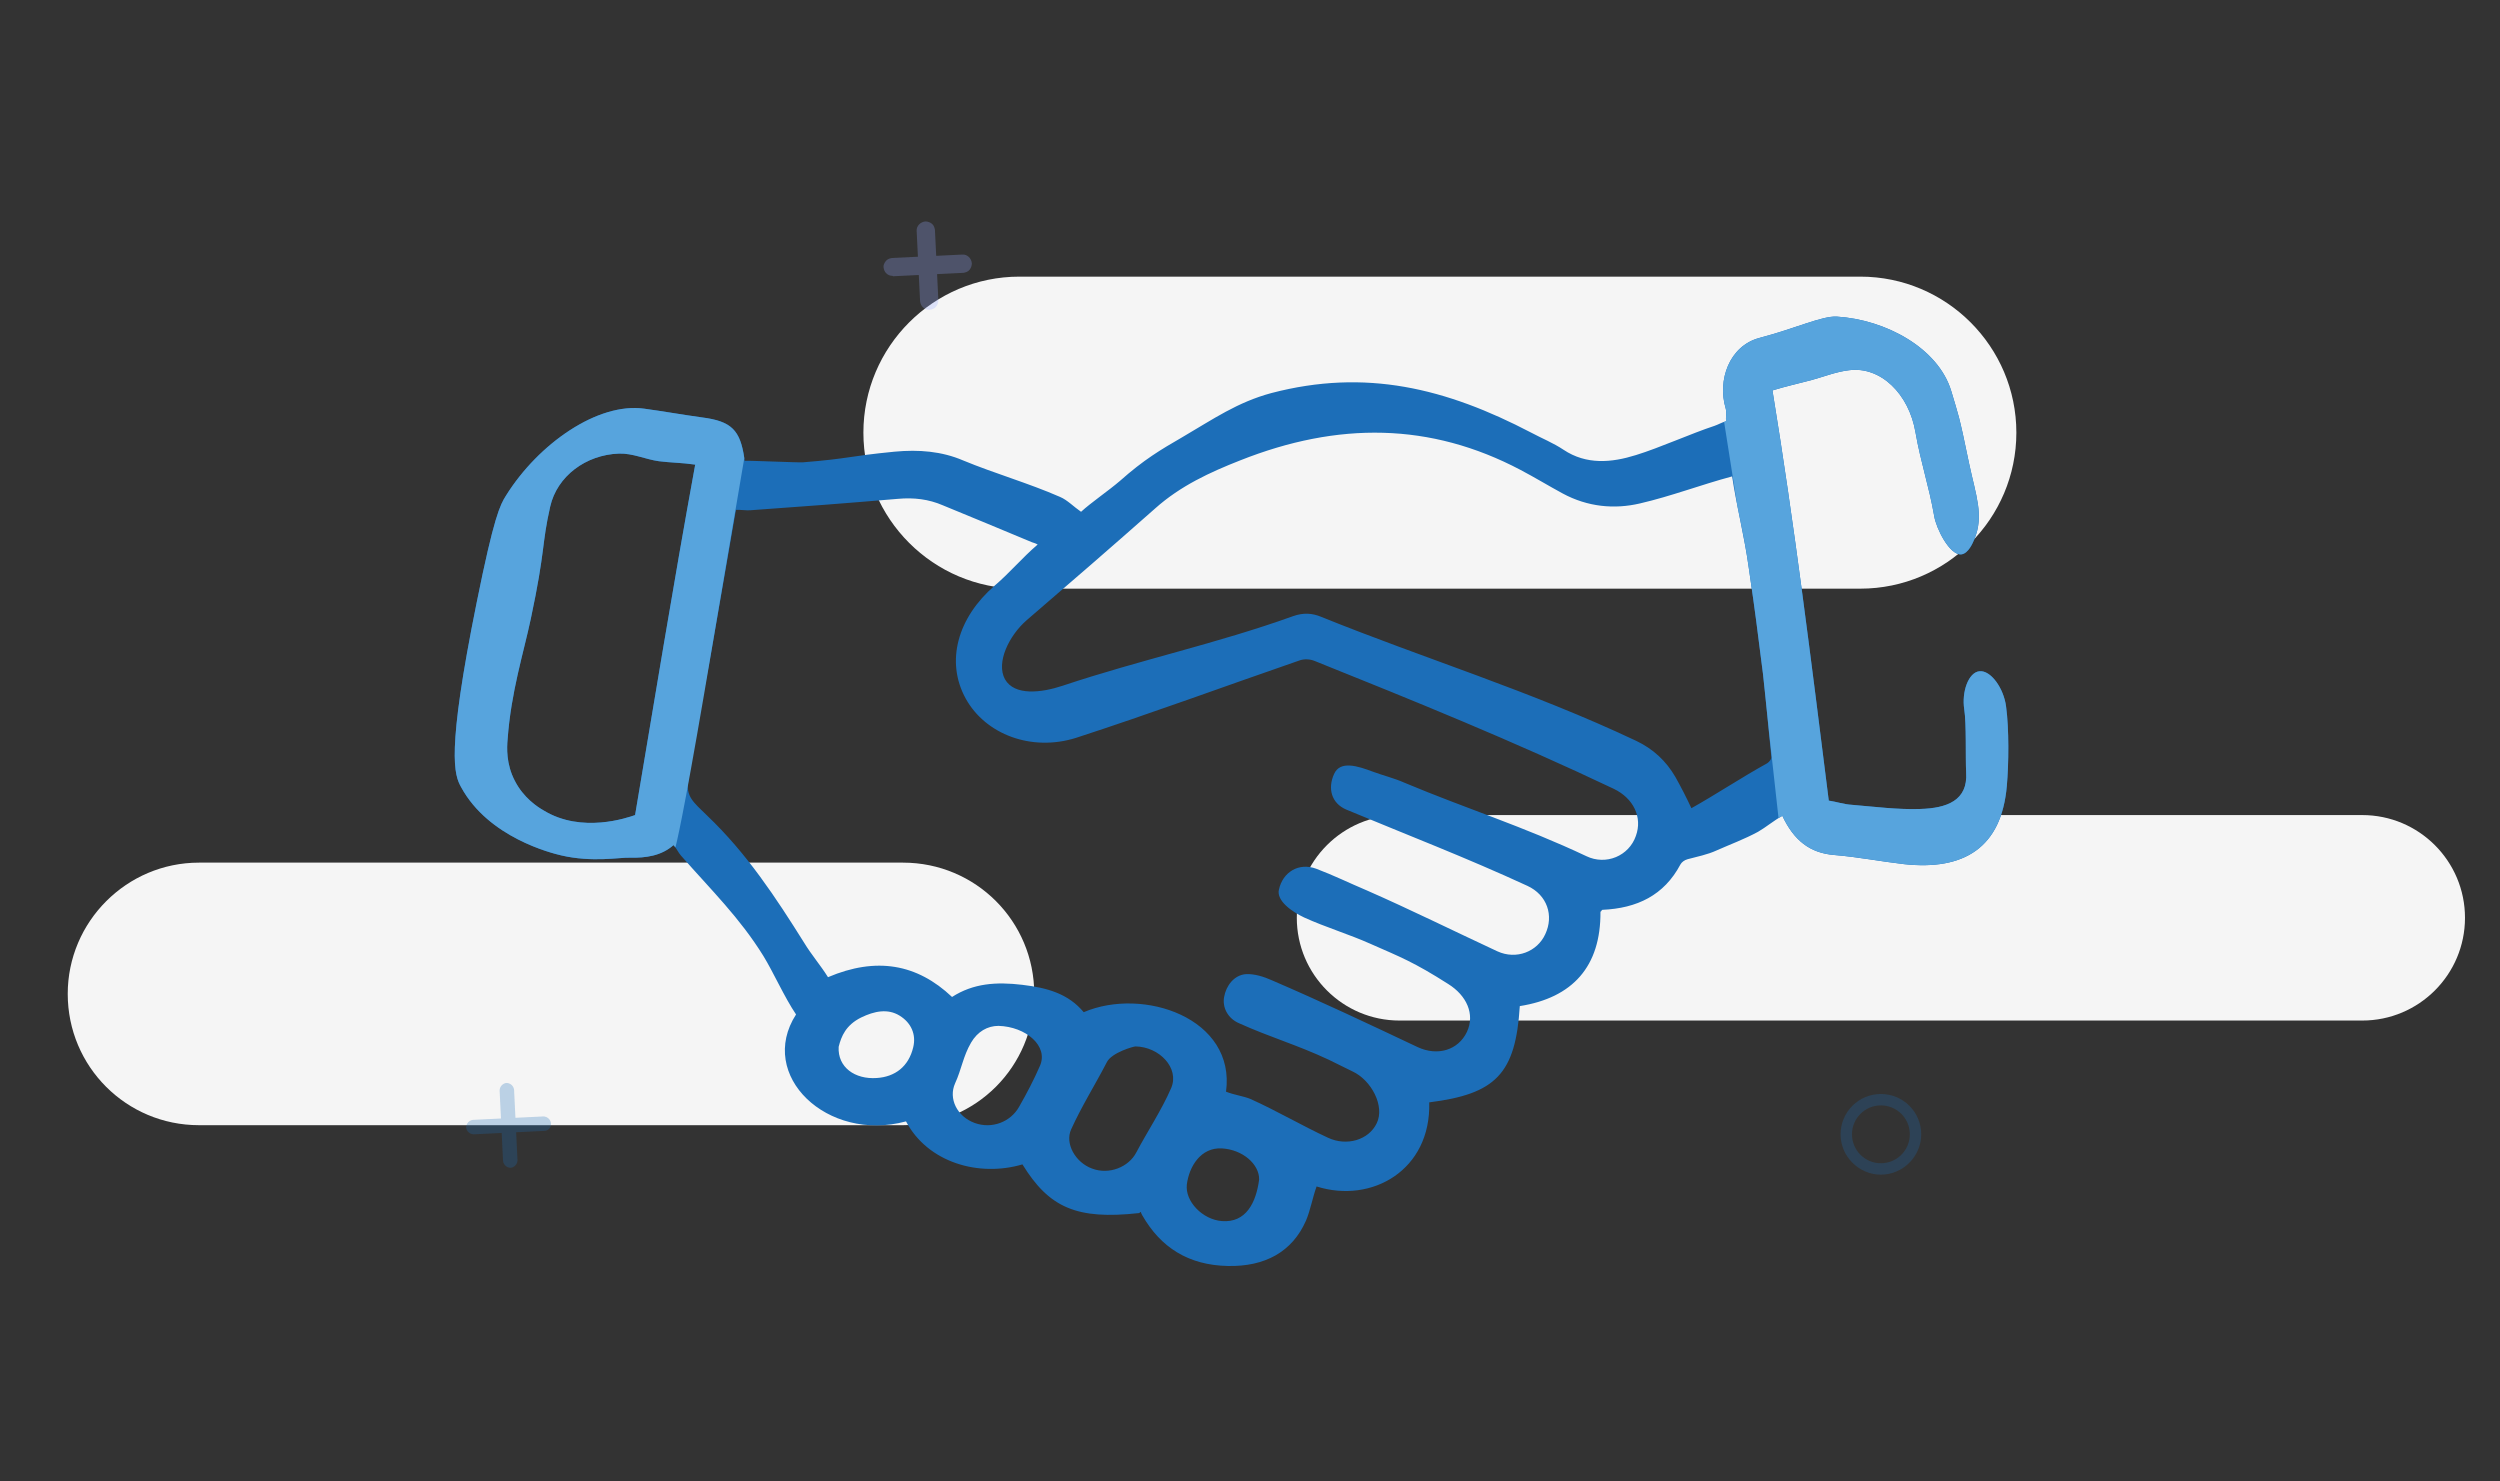 <?xml version="1.0" encoding="utf-8"?>
<!-- Generator: Adobe Illustrator 23.1.0, SVG Export Plug-In . SVG Version: 6.00 Build 0)  -->
<svg version="1.1" id="Layer_1" xmlns="http://www.w3.org/2000/svg" xmlns:xlink="http://www.w3.org/1999/xlink" x="0px" y="0px"
	 viewBox="0 0 657 389.2" style="enable-background:new 0 0 657 389.2;" xml:space="preserve">
<rect x="0" y="0" width="657" height="389.2" fill="#333333" stroke="none"/>
<style type="text/css">
	.st0{fill:#F5F5F5;}
	.st1{fill:#1C6EB8;}
	.st2{opacity:0.27;}
	.st3{fill:#97ABFF;}
	.st4{clip-path:url(#SVGID_3_);fill:#97ABFF;}
	.st5{clip-path:url(#SVGID_6_);fill:#97ABFF;}
	.st6{clip-path:url(#SVGID_8_);fill:#97ABFF;}
	.st7{clip-path:url(#SVGID_10_);fill:#97ABFF;}
	.st8{clip-path:url(#SVGID_12_);fill:#97ABFF;}
	.st9{clip-path:url(#SVGID_14_);fill:#97ABFF;}
	.st10{clip-path:url(#SVGID_16_);fill:#97ABFF;}
	.st11{clip-path:url(#SVGID_18_);fill:#97ABFF;}
	.st12{clip-path:url(#SVGID_20_);fill:#97ABFF;}
	.st13{clip-path:url(#SVGID_22_);fill:#97ABFF;}
	.st14{clip-path:url(#SVGID_24_);fill:#97ABFF;}
	.st15{clip-path:url(#SVGID_26_);fill:#97ABFF;}
	.st16{clip-path:url(#SVGID_28_);fill:#97ABFF;}
	.st17{clip-path:url(#SVGID_30_);fill:#97ABFF;}
	.st18{clip-path:url(#SVGID_32_);fill:#97ABFF;}
	.st19{clip-path:url(#SVGID_34_);fill:#97ABFF;}
	.st20{clip-path:url(#SVGID_36_);fill:#97ABFF;}
	.st21{clip-path:url(#SVGID_38_);fill:#97ABFF;}
	.st22{clip-path:url(#SVGID_40_);fill:#97ABFF;}
	.st23{clip-path:url(#SVGID_42_);fill:#97ABFF;}
	.st24{clip-path:url(#SVGID_44_);fill:#97ABFF;}
	.st25{clip-path:url(#SVGID_46_);fill:#97ABFF;}
	.st26{clip-path:url(#SVGID_48_);fill:#97ABFF;}
	.st27{clip-path:url(#SVGID_50_);fill:#97ABFF;}
	.st28{clip-path:url(#SVGID_52_);fill:#97ABFF;}
	.st29{clip-path:url(#SVGID_54_);fill:#97ABFF;}
	.st30{clip-path:url(#SVGID_56_);fill:#97ABFF;}
	.st31{clip-path:url(#SVGID_58_);fill:#97ABFF;}
	.st32{clip-path:url(#SVGID_60_);fill:#97ABFF;}
	.st33{clip-path:url(#SVGID_62_);fill:#97ABFF;}
	.st34{clip-path:url(#SVGID_64_);fill:#97ABFF;}
	.st35{clip-path:url(#SVGID_66_);fill:#97ABFF;}
	.st36{clip-path:url(#SVGID_68_);fill:#97ABFF;}
	.st37{clip-path:url(#SVGID_70_);fill:#97ABFF;}
	.st38{clip-path:url(#SVGID_72_);fill:#97ABFF;}
	.st39{clip-path:url(#SVGID_74_);fill:#97ABFF;}
	.st40{clip-path:url(#SVGID_76_);fill:#97ABFF;}
	.st41{clip-path:url(#SVGID_78_);fill:#97ABFF;}
	.st42{clip-path:url(#SVGID_80_);fill:#97ABFF;}
	.st43{clip-path:url(#SVGID_82_);fill:#97ABFF;}
	.st44{clip-path:url(#SVGID_84_);fill:#97ABFF;}
	.st45{clip-path:url(#SVGID_86_);fill:#97ABFF;}
	.st46{clip-path:url(#SVGID_88_);fill:#97ABFF;}
	.st47{clip-path:url(#SVGID_90_);fill:#97ABFF;}
	.st48{clip-path:url(#SVGID_92_);fill:#97ABFF;}
	.st49{clip-path:url(#SVGID_94_);fill:#97ABFF;}
	.st50{clip-path:url(#SVGID_96_);fill:#97ABFF;}
	.st51{clip-path:url(#SVGID_98_);fill:#97ABFF;}
	.st52{clip-path:url(#SVGID_100_);fill:#97ABFF;}
	.st53{clip-path:url(#SVGID_102_);fill:#97ABFF;}
	.st54{clip-path:url(#SVGID_104_);fill:#97ABFF;}
	.st55{clip-path:url(#SVGID_106_);fill:#97ABFF;}
	.st56{clip-path:url(#SVGID_108_);fill:#97ABFF;}
	.st57{clip-path:url(#SVGID_110_);fill:#97ABFF;}
	.st58{opacity:0.26;}
	.st59{fill:#57A4DD;}
</style>
<path id="Rectangle_31" class="st0" d="M267.9,72.7h221c22.6,0,41,18.4,41,41l0,0c0,22.6-18.4,41-41,41h-221c-22.6,0-41-18.4-41-41
	l0,0C226.9,91.1,245.3,72.7,267.9,72.7z"/>
<path id="Rectangle_32" class="st0" d="M52.3,226.7h185c19.1,0,34.5,15.4,34.5,34.5l0,0c0,19.1-15.4,34.5-34.5,34.5h-185
	c-19.1,0-34.5-15.4-34.5-34.5l0,0C17.8,242.2,33.3,226.7,52.3,226.7z"/>
<path id="Rectangle_33" class="st0" d="M367.8,214.2h253c14.9,0,27,12.1,27,27l0,0c0,14.9-12.1,27-27,27h-253c-14.9,0-27-12.1-27-27
	l0,0C340.8,226.3,352.9,214.2,367.8,214.2z"/>
<g>
	<path class="st1" d="M268.7,306c-11.5,3.4-24.9-0.5-30.6-11.3c-20.7,5.6-39.2-12.1-28.9-28.1c-3.1-4.6-5.9-11-8.6-15.4
		c-6.2-10-13.6-17.2-21.6-26.3c-0.8-0.9-1.1-1.8-2-2.8c-3.2,2.8-7.2,3.4-11.6,3.3c-2.4-0.1-9.8,1.3-17.9-0.6
		c-2.6-0.6-19.1-4.7-26.3-17.9c-1.8-3.2-4-8.7,4.1-48.7c4.5-22.3,6.1-25.5,7.7-28c8.5-13.6,24.1-24.5,36.3-22.8
		c5.1,0.7,10.1,1.6,15.2,2.3c7.9,1,10.2,3.4,11.2,11.4c0.9-0.1,14.4,0.5,15.3,0.4c12.4-1,11.8-1.6,24.1-2.8c6.4-0.6,12.4-0.1,18,2.3
		c8.2,3.4,17.3,6,25.5,9.6c1.9,0.8,3.6,2.6,5.5,3.9c2.6-2.4,7.3-5.6,10.2-8.1c6.3-5.6,10.7-8.2,16.4-11.5
		c8.2-4.8,14.5-9.2,23.4-11.6c24.8-6.5,45.9-1.3,68.3,10.4c2.8,1.5,5.8,2.7,8.5,4.5c6,4,12.6,3.4,19,1.4c6.2-1.9,14.6-5.7,20.7-7.7
		c0.9-0.3,1.9-0.9,3-1.2c-0.1-1,0.2-2.3-0.1-3.4c-2.2-7.3,0.9-16.4,8.9-18.5c9.5-2.5,16.4-5.8,20.3-5.6c12.9,0.8,26.7,8.3,30.1,19.6
		c1.9,6.5,1.9,5.5,4.7,19.1c1.8,8.4,3.9,13.6,1.4,19.7c-0.4,1-1.6,3.9-3.5,4.1c-3.1,0.2-6.6-6.9-7.1-10.1c-1.4-8-3.5-13.9-4.9-21.9
		c-1.7-10.2-9.2-17.5-17.5-16.4c-3.4,0.4-6.6,1.7-9.9,2.6c-3.4,0.9-6.6,1.6-10.2,2.7c5.8,35.4,10.2,71.2,14.8,107.8
		c2,0.3,4.1,1,6,1.1c6,0.5,12.1,1.3,18,1.1c7-0.2,12.6-2.2,12.1-9.6c-0.2-3.9,0.1-12.8-0.5-16.6c-0.7-4.6,1.1-9.7,4-10
		c3-0.3,6.4,4.5,7,9.3c0.8,5.9,0.7,15.1,0.2,20.8c-1.4,16.3-11.3,22.3-27,20.6c-6.1-0.7-12.2-1.9-18.3-2.4
		c-6.5-0.5-10.7-3.9-13.7-10.3c-2.2,1.2-4.3,3-6.4,4.2c-3.5,1.9-7.3,3.3-10.9,4.9c-2.4,1.1-5,1.6-7.6,2.3c-0.8,0.2-1.6,0.8-1.9,1.4
		c-4.3,8.1-11.4,11.5-20.5,11.9c-0.2,0-0.2,0.4-0.5,0.5c0.1,14.4-7.3,22.6-21.2,24.8c-1.1,17.8-6.3,23.1-23.8,25.3
		c0.5,17.8-15.1,26.7-29.6,22.1c-1.1,3-1.6,6.2-2.8,9c-3.6,8.2-10.8,12.1-20.5,11.9c-10.4-0.2-17.7-4.9-22.5-13.3
		c-0.2-0.3-0.3-0.6-0.4-0.9c0-0.1-0.5,0.4-0.5,0.3C283,320.6,275.7,317.4,268.7,306z M322.2,286.9c2.3,0.9,4.4,1.1,6.4,1.9
		c6.9,3.1,13.5,7,20.4,10.2c4.9,2.3,10.7,0.6,12.8-3.8c2.2-4.5-1.4-11.3-6.3-13.6c-2.1-1-4.2-2.1-6.3-3.1
		c-8.3-3.9-15.4-5.9-23.6-9.6c-3-1.3-4.4-4.2-3.9-6.9c0.5-2.9,2.6-5.8,5.8-6c2.2-0.1,4.7,0.7,6.7,1.6c12.8,5.5,25.5,11.5,38.4,17.6
		c5.2,2.4,10.6,0.8,12.9-4c2.2-4.7-0.1-9.6-4.9-12.6c-9.1-5.8-12.6-7.1-20.3-10.5c-5.8-2.6-11.9-4.4-17.6-7
		c-3.2-1.5-7.3-4.4-6.6-7.3c1-4.6,5.2-7.2,9.8-5.5c4.5,1.7,8.8,3.8,13.3,5.7c11.4,5,22.7,10.6,34.3,16c5,2.3,10.5,0.1,12.6-4.5
		c2.3-4.9,0.5-10.3-4.7-12.7c-15.8-7.3-31.9-13.5-47.5-20c-4.1-1.7-5-5.7-3.3-9.4c1.6-3.6,6.2-2.1,10.2-0.6c2.7,1,5.6,1.7,8.3,2.9
		c16.2,6.8,31.3,11.5,47.8,19.3c5.2,2.5,11.2-0.1,13-5.3c1.8-4.9-0.6-9.9-5.8-12.4c-26.5-12.6-52.7-23.2-78.6-33.6
		c-1.2-0.5-2.8-0.6-4.1-0.1c-19.4,6.7-38.9,13.9-58.6,20.3c-11.7,3.7-23.8-0.9-29-10.3c-5.4-9.8-2.1-21.3,7.6-29.7
		c3.9-3.3,7.2-7.3,11.3-10.8c-0.7-0.4-1-0.4-1.5-0.6c-7.8-3.3-15.7-6.5-23.4-9.7c-3.7-1.6-7.6-2.1-11.9-1.7
		c-12.9,1.1-25.9,2.1-38.8,3c-0.7,0.1-2.8-0.2-3.7-0.1c-2.1,12.3-4.2,24.1-6.2,35.7c-1.9,11.3-4.4,21.5-6.3,35.5
		c-0.7,4.1,1.3,5.6,4.9,9.1c10.5,10,18.1,21.6,25.5,33.4c2,3.3,4.3,5.9,6.3,9.1c12.7-5.4,23.4-3.5,32.6,5.2c5.6-3.6,11.6-4,18.4-3.2
		s12.2,2.4,16.2,7.2C300.5,259.3,324.8,267.6,322.2,286.9z M455.2,125.2c-8.2,2.2-16,5.2-24.2,7.1c-6.8,1.6-13.8,0.9-20.3-2.6
		c-3.7-2-7.3-4.2-11.1-6.2c-23.7-12.5-48-12.7-73.7-2.5c-7.9,3.1-15.7,6.7-22.3,12.6c-11.2,9.9-22.5,19.7-33.8,29.4
		c-4.6,4-8.1,11.1-5.7,15.5c2.5,4.4,9.5,3.6,15.2,1.7c20.7-6.9,40.3-11,60.6-18.3c2.6-0.9,4.9-0.8,7.3,0.2
		c26.9,10.9,55.1,19.5,82.8,32.6c4.4,2.1,7.8,5.2,10.3,9.5c1.4,2.5,2.9,5.4,4.2,8.2c6.6-3.7,13.2-8.1,19.9-11.8
		c0.5-0.3,1.2-1.1,1.1-1.7c-0.4-3.6-1.7-18.2-2.2-21.9c-1.7-13.3-1.8-14.5-3.7-27.6C458.5,141.3,456.3,132.6,455.2,125.2z
		 M182.7,122.1c-3.4-0.5-6.5-0.5-9.6-0.9c-3.5-0.5-6.8-2.1-10.4-2c-8.8,0.3-16.3,6-18.1,13.9c-2.3,10.1-1.2,11.2-5.1,29.5
		c-1.9,9-5.2,19.2-6.1,31.7c-0.2,2.2-0.4,6.5,1.9,10.9c2.3,4.5,6,6.9,7.6,7.8c10,6.1,22,1.9,24,1.2
		C171.9,184.7,176.8,154.4,182.7,122.1z M298.4,275c-0.5,0-6.2,1.6-7.5,4.1c-3.1,6-6.7,11.7-9.4,17.7c-1.7,3.7,1.1,8.7,5.5,10.3
		c4.5,1.7,9.6-0.4,11.6-4.2c2.9-5.5,6.7-11.2,9.2-17C310,280.7,304.7,275.1,298.4,275z M262.4,269.6c-2.9,0-5.5,1.5-7.2,4.4
		c-2.1,3.6-2.5,7-4.2,10.7c-1.8,4,0.5,8.7,5.1,10.4c4.6,1.7,9.5-0.3,11.7-4.2c2-3.5,3.9-7.1,5.5-10.8
		C275.6,274.9,269.6,269.8,262.4,269.6z M220.4,275.1c-0.3,5.4,4.3,8.6,10,8.2c4.8-0.3,8.4-3,9.6-8.1c0.8-3.3-0.5-6.4-3.6-8.3
		s-6.6-1.2-10.1,0.5C222.3,269.4,221.1,272.3,220.4,275.1z M330.9,310c0.1-4-4.3-7.9-9.8-8.2c-5.5-0.3-8.6,4.7-9.2,9.5
		c-0.5,4.4,4.1,9.2,9.2,9.6C327.5,321.4,330.1,316,330.9,310z"/>
	<path class="st1" d="M130.2,198.9"/>
	<path class="st1" d="M513.4,116.2"/>
</g>
<g class="st2">
	<g>
		<g>
			<g>
				<path id="SVGID_2_" class="st3" d="M253.2,71.2l-18.5,0.9c-1,0-1.9-0.8-2-1.8l0,0c0-1,0.8-1.9,1.8-2l18.5-0.9c1,0,1.9,0.8,2,1.8
					l0,0C255,70.2,254.2,71.1,253.2,71.2z"/>
			</g>
			<g>
				<g>
					<g>
						<g>
							<g>
								<defs>
									<path id="SVGID_1_" d="M253.2,71.2l-18.5,0.9c-1,0-1.9-0.8-2-1.8l0,0c0-1,0.8-1.9,1.8-2l18.5-0.9c1,0,1.9,0.8,2,1.8l0,0
										C255,70.2,254.2,71.1,253.2,71.2z"/>
								</defs>
								<clipPath id="SVGID_3_">
									<use xlink:href="#SVGID_1_"  style="overflow:visible;"/>
								</clipPath>
								<polygon class="st4" points="251,72.1 255,70.3 255,72.1 								"/>
							</g>
						</g>
					</g>
				</g>
			</g>
			<g>
				<g>
					<g>
						<g>
							<g>
								<defs>
									<path id="SVGID_5_" d="M253.2,71.2l-18.5,0.9c-1,0-1.9-0.8-2-1.8l0,0c0-1,0.8-1.9,1.8-2l18.5-0.9c1,0,1.9,0.8,2,1.8l0,0
										C255,70.2,254.2,71.1,253.2,71.2z"/>
								</defs>
								<clipPath id="SVGID_6_">
									<use xlink:href="#SVGID_5_"  style="overflow:visible;"/>
								</clipPath>
								<polygon class="st5" points="249.9,72.1 255,69.9 255,70.3 251,72.1 								"/>
							</g>
						</g>
					</g>
				</g>
			</g>
			<g>
				<g>
					<g>
						<g>
							<g>
								<defs>
									<path id="SVGID_7_" d="M253.2,71.2l-18.5,0.9c-1,0-1.9-0.8-2-1.8l0,0c0-1,0.8-1.9,1.8-2l18.5-0.9c1,0,1.9,0.8,2,1.8l0,0
										C255,70.2,254.2,71.1,253.2,71.2z"/>
								</defs>
								<clipPath id="SVGID_8_">
									<use xlink:href="#SVGID_7_"  style="overflow:visible;"/>
								</clipPath>
								<polygon class="st6" points="248.9,72.1 255,69.4 255,69.9 249.9,72.1 								"/>
							</g>
						</g>
					</g>
				</g>
			</g>
			<g>
				<g>
					<g>
						<g>
							<g>
								<defs>
									<path id="SVGID_9_" d="M253.2,71.2l-18.5,0.9c-1,0-1.9-0.8-2-1.8l0,0c0-1,0.8-1.9,1.8-2l18.5-0.9c1,0,1.9,0.8,2,1.8l0,0
										C255,70.2,254.2,71.1,253.2,71.2z"/>
								</defs>
								<clipPath id="SVGID_10_">
									<use xlink:href="#SVGID_9_"  style="overflow:visible;"/>
								</clipPath>
								<polygon class="st7" points="247.9,72.1 255,69 255,69.4 248.9,72.1 								"/>
							</g>
						</g>
					</g>
				</g>
			</g>
			<g>
				<g>
					<g>
						<g>
							<g>
								<defs>
									<path id="SVGID_11_" d="M253.2,71.2l-18.5,0.9c-1,0-1.9-0.8-2-1.8l0,0c0-1,0.8-1.9,1.8-2l18.5-0.9c1,0,1.9,0.8,2,1.8l0,0
										C255,70.2,254.2,71.1,253.2,71.2z"/>
								</defs>
								<clipPath id="SVGID_12_">
									<use xlink:href="#SVGID_11_"  style="overflow:visible;"/>
								</clipPath>
								<polygon class="st8" points="246.8,72.1 255,68.5 255,69 247.9,72.1 								"/>
							</g>
						</g>
					</g>
				</g>
			</g>
			<g>
				<g>
					<g>
						<g>
							<g>
								<defs>
									<path id="SVGID_13_" d="M253.2,71.2l-18.5,0.9c-1,0-1.9-0.8-2-1.8l0,0c0-1,0.8-1.9,1.8-2l18.5-0.9c1,0,1.9,0.8,2,1.8l0,0
										C255,70.2,254.2,71.1,253.2,71.2z"/>
								</defs>
								<clipPath id="SVGID_14_">
									<use xlink:href="#SVGID_13_"  style="overflow:visible;"/>
								</clipPath>
								<polygon class="st9" points="245.8,72.1 255,68.1 255,68.5 246.8,72.1 								"/>
							</g>
						</g>
					</g>
				</g>
			</g>
			<g>
				<g>
					<g>
						<g>
							<g>
								<defs>
									<path id="SVGID_15_" d="M253.2,71.2l-18.5,0.9c-1,0-1.9-0.8-2-1.8l0,0c0-1,0.8-1.9,1.8-2l18.5-0.9c1,0,1.9,0.8,2,1.8l0,0
										C255,70.2,254.2,71.1,253.2,71.2z"/>
								</defs>
								<clipPath id="SVGID_16_">
									<use xlink:href="#SVGID_15_"  style="overflow:visible;"/>
								</clipPath>
								<polygon class="st10" points="244.8,72.1 255,67.6 255,68.1 245.8,72.1 								"/>
							</g>
						</g>
					</g>
				</g>
			</g>
			<g>
				<g>
					<g>
						<g>
							<g>
								<defs>
									<path id="SVGID_17_" d="M253.2,71.2l-18.5,0.9c-1,0-1.9-0.8-2-1.8l0,0c0-1,0.8-1.9,1.8-2l18.5-0.9c1,0,1.9,0.8,2,1.8l0,0
										C255,70.2,254.2,71.1,253.2,71.2z"/>
								</defs>
								<clipPath id="SVGID_18_">
									<use xlink:href="#SVGID_17_"  style="overflow:visible;"/>
								</clipPath>
								<polygon class="st11" points="243.7,72.1 254.5,67.4 255,67.4 255,67.6 244.8,72.1 								"/>
							</g>
						</g>
					</g>
				</g>
			</g>
			<g>
				<g>
					<g>
						<g>
							<g>
								<defs>
									<path id="SVGID_19_" d="M253.2,71.2l-18.5,0.9c-1,0-1.9-0.8-2-1.8l0,0c0-1,0.8-1.9,1.8-2l18.5-0.9c1,0,1.9,0.8,2,1.8l0,0
										C255,70.2,254.2,71.1,253.2,71.2z"/>
								</defs>
								<clipPath id="SVGID_20_">
									<use xlink:href="#SVGID_19_"  style="overflow:visible;"/>
								</clipPath>
								<polygon class="st12" points="242.7,72.1 253.5,67.4 254.5,67.4 243.7,72.1 								"/>
							</g>
						</g>
					</g>
				</g>
			</g>
			<g>
				<g>
					<g>
						<g>
							<g>
								<defs>
									<path id="SVGID_21_" d="M253.2,71.2l-18.5,0.9c-1,0-1.9-0.8-2-1.8l0,0c0-1,0.8-1.9,1.8-2l18.5-0.9c1,0,1.9,0.8,2,1.8l0,0
										C255,70.2,254.2,71.1,253.2,71.2z"/>
								</defs>
								<clipPath id="SVGID_22_">
									<use xlink:href="#SVGID_21_"  style="overflow:visible;"/>
								</clipPath>
								<polygon class="st13" points="241.6,72.1 252.4,67.4 253.5,67.4 242.7,72.1 								"/>
							</g>
						</g>
					</g>
				</g>
			</g>
			<g>
				<g>
					<g>
						<g>
							<g>
								<defs>
									<path id="SVGID_23_" d="M253.2,71.2l-18.5,0.9c-1,0-1.9-0.8-2-1.8l0,0c0-1,0.8-1.9,1.8-2l18.5-0.9c1,0,1.9,0.8,2,1.8l0,0
										C255,70.2,254.2,71.1,253.2,71.2z"/>
								</defs>
								<clipPath id="SVGID_24_">
									<use xlink:href="#SVGID_23_"  style="overflow:visible;"/>
								</clipPath>
								<polygon class="st14" points="240.6,72.1 251.4,67.4 252.4,67.4 241.6,72.1 								"/>
							</g>
						</g>
					</g>
				</g>
			</g>
			<g>
				<g>
					<g>
						<g>
							<g>
								<defs>
									<path id="SVGID_25_" d="M253.2,71.2l-18.5,0.9c-1,0-1.9-0.8-2-1.8l0,0c0-1,0.8-1.9,1.8-2l18.5-0.9c1,0,1.9,0.8,2,1.8l0,0
										C255,70.2,254.2,71.1,253.2,71.2z"/>
								</defs>
								<clipPath id="SVGID_26_">
									<use xlink:href="#SVGID_25_"  style="overflow:visible;"/>
								</clipPath>
								<polygon class="st15" points="239.6,72.1 250.4,67.4 251.4,67.4 240.6,72.1 								"/>
							</g>
						</g>
					</g>
				</g>
			</g>
			<g>
				<g>
					<g>
						<g>
							<g>
								<defs>
									<path id="SVGID_27_" d="M253.2,71.2l-18.5,0.9c-1,0-1.9-0.8-2-1.8l0,0c0-1,0.8-1.9,1.8-2l18.5-0.9c1,0,1.9,0.8,2,1.8l0,0
										C255,70.2,254.2,71.1,253.2,71.2z"/>
								</defs>
								<clipPath id="SVGID_28_">
									<use xlink:href="#SVGID_27_"  style="overflow:visible;"/>
								</clipPath>
								<polygon class="st16" points="238.5,72.1 249.3,67.4 250.4,67.4 239.6,72.1 								"/>
							</g>
						</g>
					</g>
				</g>
			</g>
			<g>
				<g>
					<g>
						<g>
							<g>
								<defs>
									<path id="SVGID_29_" d="M253.2,71.2l-18.5,0.9c-1,0-1.9-0.8-2-1.8l0,0c0-1,0.8-1.9,1.8-2l18.5-0.9c1,0,1.9,0.8,2,1.8l0,0
										C255,70.2,254.2,71.1,253.2,71.2z"/>
								</defs>
								<clipPath id="SVGID_30_">
									<use xlink:href="#SVGID_29_"  style="overflow:visible;"/>
								</clipPath>
								<polygon class="st17" points="237.5,72.1 248.3,67.4 249.3,67.4 238.5,72.1 								"/>
							</g>
						</g>
					</g>
				</g>
			</g>
			<g>
				<g>
					<g>
						<g>
							<g>
								<defs>
									<path id="SVGID_31_" d="M253.2,71.2l-18.5,0.9c-1,0-1.9-0.8-2-1.8l0,0c0-1,0.8-1.9,1.8-2l18.5-0.9c1,0,1.9,0.8,2,1.8l0,0
										C255,70.2,254.2,71.1,253.2,71.2z"/>
								</defs>
								<clipPath id="SVGID_32_">
									<use xlink:href="#SVGID_31_"  style="overflow:visible;"/>
								</clipPath>
								<polygon class="st18" points="236.5,72.1 247.2,67.4 248.3,67.4 237.5,72.1 								"/>
							</g>
						</g>
					</g>
				</g>
			</g>
			<g>
				<g>
					<g>
						<g>
							<g>
								<defs>
									<path id="SVGID_33_" d="M253.2,71.2l-18.5,0.9c-1,0-1.9-0.8-2-1.8l0,0c0-1,0.8-1.9,1.8-2l18.5-0.9c1,0,1.9,0.8,2,1.8l0,0
										C255,70.2,254.2,71.1,253.2,71.2z"/>
								</defs>
								<clipPath id="SVGID_34_">
									<use xlink:href="#SVGID_33_"  style="overflow:visible;"/>
								</clipPath>
								<polygon class="st19" points="235.4,72.1 246.2,67.4 247.2,67.4 236.5,72.1 								"/>
							</g>
						</g>
					</g>
				</g>
			</g>
			<g>
				<g>
					<g>
						<g>
							<g>
								<defs>
									<path id="SVGID_35_" d="M253.2,71.2l-18.5,0.9c-1,0-1.9-0.8-2-1.8l0,0c0-1,0.8-1.9,1.8-2l18.5-0.9c1,0,1.9,0.8,2,1.8l0,0
										C255,70.2,254.2,71.1,253.2,71.2z"/>
								</defs>
								<clipPath id="SVGID_36_">
									<use xlink:href="#SVGID_35_"  style="overflow:visible;"/>
								</clipPath>
								<polygon class="st20" points="234.4,72.1 245.2,67.4 246.2,67.4 235.4,72.1 								"/>
							</g>
						</g>
					</g>
				</g>
			</g>
			<g>
				<g>
					<g>
						<g>
							<g>
								<defs>
									<path id="SVGID_37_" d="M253.2,71.2l-18.5,0.9c-1,0-1.9-0.8-2-1.8l0,0c0-1,0.8-1.9,1.8-2l18.5-0.9c1,0,1.9,0.8,2,1.8l0,0
										C255,70.2,254.2,71.1,253.2,71.2z"/>
								</defs>
								<clipPath id="SVGID_38_">
									<use xlink:href="#SVGID_37_"  style="overflow:visible;"/>
								</clipPath>
								<polygon class="st21" points="233.3,72.1 244.1,67.4 245.2,67.4 234.4,72.1 								"/>
							</g>
						</g>
					</g>
				</g>
			</g>
			<g>
				<g>
					<g>
						<g>
							<g>
								<defs>
									<path id="SVGID_39_" d="M253.2,71.2l-18.5,0.9c-1,0-1.9-0.8-2-1.8l0,0c0-1,0.8-1.9,1.8-2l18.5-0.9c1,0,1.9,0.8,2,1.8l0,0
										C255,70.2,254.2,71.1,253.2,71.2z"/>
								</defs>
								<clipPath id="SVGID_40_">
									<use xlink:href="#SVGID_39_"  style="overflow:visible;"/>
								</clipPath>
								<polygon class="st22" points="232.6,71.9 243.1,67.4 244.1,67.4 233.3,72.1 232.6,72.1 								"/>
							</g>
						</g>
					</g>
				</g>
			</g>
			<g>
				<g>
					<g>
						<g>
							<g>
								<defs>
									<path id="SVGID_41_" d="M253.2,71.2l-18.5,0.9c-1,0-1.9-0.8-2-1.8l0,0c0-1,0.8-1.9,1.8-2l18.5-0.9c1,0,1.9,0.8,2,1.8l0,0
										C255,70.2,254.2,71.1,253.2,71.2z"/>
								</defs>
								<clipPath id="SVGID_42_">
									<use xlink:href="#SVGID_41_"  style="overflow:visible;"/>
								</clipPath>
								<polygon class="st23" points="232.6,71.5 242.1,67.4 243.1,67.4 232.6,71.9 								"/>
							</g>
						</g>
					</g>
				</g>
			</g>
			<g>
				<g>
					<g>
						<g>
							<g>
								<defs>
									<path id="SVGID_43_" d="M253.2,71.2l-18.5,0.9c-1,0-1.9-0.8-2-1.8l0,0c0-1,0.8-1.9,1.8-2l18.5-0.9c1,0,1.9,0.8,2,1.8l0,0
										C255,70.2,254.2,71.1,253.2,71.2z"/>
								</defs>
								<clipPath id="SVGID_44_">
									<use xlink:href="#SVGID_43_"  style="overflow:visible;"/>
								</clipPath>
								<polygon class="st24" points="232.6,71 241,67.4 242.1,67.4 232.6,71.5 								"/>
							</g>
						</g>
					</g>
				</g>
			</g>
			<g>
				<g>
					<g>
						<g>
							<g>
								<defs>
									<path id="SVGID_45_" d="M253.2,71.2l-18.5,0.9c-1,0-1.9-0.8-2-1.8l0,0c0-1,0.8-1.9,1.8-2l18.5-0.9c1,0,1.9,0.8,2,1.8l0,0
										C255,70.2,254.2,71.1,253.2,71.2z"/>
								</defs>
								<clipPath id="SVGID_46_">
									<use xlink:href="#SVGID_45_"  style="overflow:visible;"/>
								</clipPath>
								<polygon class="st25" points="232.6,70.6 240,67.4 241,67.4 232.6,71 								"/>
							</g>
						</g>
					</g>
				</g>
			</g>
			<g>
				<g>
					<g>
						<g>
							<g>
								<defs>
									<path id="SVGID_47_" d="M253.2,71.2l-18.5,0.9c-1,0-1.9-0.8-2-1.8l0,0c0-1,0.8-1.9,1.8-2l18.5-0.9c1,0,1.9,0.8,2,1.8l0,0
										C255,70.2,254.2,71.1,253.2,71.2z"/>
								</defs>
								<clipPath id="SVGID_48_">
									<use xlink:href="#SVGID_47_"  style="overflow:visible;"/>
								</clipPath>
								<polygon class="st26" points="232.6,70.1 238.9,67.4 240,67.4 232.6,70.6 								"/>
							</g>
						</g>
					</g>
				</g>
			</g>
			<g>
				<g>
					<g>
						<g>
							<g>
								<defs>
									<path id="SVGID_49_" d="M253.2,71.2l-18.5,0.9c-1,0-1.9-0.8-2-1.8l0,0c0-1,0.8-1.9,1.8-2l18.5-0.9c1,0,1.9,0.8,2,1.8l0,0
										C255,70.2,254.2,71.1,253.2,71.2z"/>
								</defs>
								<clipPath id="SVGID_50_">
									<use xlink:href="#SVGID_49_"  style="overflow:visible;"/>
								</clipPath>
								<polygon class="st27" points="232.6,69.7 237.9,67.4 238.9,67.4 232.6,70.1 								"/>
							</g>
						</g>
					</g>
				</g>
			</g>
			<g>
				<g>
					<g>
						<g>
							<g>
								<defs>
									<path id="SVGID_51_" d="M253.2,71.2l-18.5,0.9c-1,0-1.9-0.8-2-1.8l0,0c0-1,0.8-1.9,1.8-2l18.5-0.9c1,0,1.9,0.8,2,1.8l0,0
										C255,70.2,254.2,71.1,253.2,71.2z"/>
								</defs>
								<clipPath id="SVGID_52_">
									<use xlink:href="#SVGID_51_"  style="overflow:visible;"/>
								</clipPath>
								<polygon class="st28" points="232.6,69.2 236.9,67.4 237.9,67.4 232.6,69.7 								"/>
							</g>
						</g>
					</g>
				</g>
			</g>
			<g>
				<g>
					<g>
						<g>
							<g>
								<defs>
									<path id="SVGID_53_" d="M253.2,71.2l-18.5,0.9c-1,0-1.9-0.8-2-1.8l0,0c0-1,0.8-1.9,1.8-2l18.5-0.9c1,0,1.9,0.8,2,1.8l0,0
										C255,70.2,254.2,71.1,253.2,71.2z"/>
								</defs>
								<clipPath id="SVGID_54_">
									<use xlink:href="#SVGID_53_"  style="overflow:visible;"/>
								</clipPath>
								<polygon class="st29" points="232.6,68.8 235.8,67.4 236.9,67.4 232.6,69.2 								"/>
							</g>
						</g>
					</g>
				</g>
			</g>
			<g>
				<g>
					<g>
						<g>
							<g>
								<defs>
									<path id="SVGID_55_" d="M253.2,71.2l-18.5,0.9c-1,0-1.9-0.8-2-1.8l0,0c0-1,0.8-1.9,1.8-2l18.5-0.9c1,0,1.9,0.8,2,1.8l0,0
										C255,70.2,254.2,71.1,253.2,71.2z"/>
								</defs>
								<clipPath id="SVGID_56_">
									<use xlink:href="#SVGID_55_"  style="overflow:visible;"/>
								</clipPath>
								<polygon class="st30" points="235.8,67.4 232.6,68.8 232.6,67.4 								"/>
							</g>
						</g>
					</g>
				</g>
			</g>
		</g>
		<path class="st3" d="M234.6,72.5c-0.6,0-1.2-0.2-1.6-0.6c-0.5-0.4-0.7-1-0.8-1.6s0.2-1.2,0.6-1.7c0.4-0.5,1-0.7,1.6-0.8l18.5-0.9
			c1.3-0.1,2.4,1,2.5,2.3c0,0.6-0.2,1.2-0.6,1.7s-1,0.7-1.6,0.8l-18.5,0.9C234.6,72.5,234.6,72.5,234.6,72.5z M253.1,67.9
			C253.1,67.9,253,67.9,253.1,67.9l-18.6,0.9c-0.4,0-0.7,0.2-1,0.4c-0.2,0.3-0.4,0.6-0.4,1s0.2,0.7,0.4,1c0.3,0.2,0.6,0.4,1,0.4
			l18.5-0.9c0.4,0,0.7-0.2,1-0.4c0.2-0.3,0.4-0.6,0.4-1C254.4,68.5,253.8,67.9,253.1,67.9z"/>
	</g>
	<g>
		<g>
			<g>
				<path id="SVGID_4_" class="st3" d="M242.4,79.1l-0.9-18.5c0-1,0.8-1.9,1.8-2l0,0c1,0,1.9,0.8,2,1.8l0.9,18.5c0,1-0.8,1.9-1.8,2
					l0,0C243.3,80.9,242.4,80.1,242.4,79.1z"/>
			</g>
			<g>
				<g>
					<g>
						<g>
							<g>
								<defs>
									<path id="SVGID_57_" d="M242.4,79.1l-0.9-18.5c0-1,0.8-1.9,1.8-2l0,0c1,0,1.9,0.8,2,1.8l0.9,18.5c0,1-0.8,1.9-1.8,2l0,0
										C243.3,80.9,242.4,80.1,242.4,79.1z"/>
								</defs>
								<clipPath id="SVGID_58_">
									<use xlink:href="#SVGID_57_"  style="overflow:visible;"/>
								</clipPath>
								<polygon class="st31" points="241.5,76.9 243.2,80.9 241.5,80.9 								"/>
							</g>
						</g>
					</g>
				</g>
			</g>
			<g>
				<g>
					<g>
						<g>
							<g>
								<defs>
									<path id="SVGID_59_" d="M242.4,79.1l-0.9-18.5c0-1,0.8-1.9,1.8-2l0,0c1,0,1.9,0.8,2,1.8l0.9,18.5c0,1-0.8,1.9-1.8,2l0,0
										C243.3,80.9,242.4,80.1,242.4,79.1z"/>
								</defs>
								<clipPath id="SVGID_60_">
									<use xlink:href="#SVGID_59_"  style="overflow:visible;"/>
								</clipPath>
								<polygon class="st32" points="241.5,75.9 243.7,80.9 243.2,80.9 241.5,76.9 								"/>
							</g>
						</g>
					</g>
				</g>
			</g>
			<g>
				<g>
					<g>
						<g>
							<g>
								<defs>
									<path id="SVGID_61_" d="M242.4,79.1l-0.9-18.5c0-1,0.8-1.9,1.8-2l0,0c1,0,1.9,0.8,2,1.8l0.9,18.5c0,1-0.8,1.9-1.8,2l0,0
										C243.3,80.9,242.4,80.1,242.4,79.1z"/>
								</defs>
								<clipPath id="SVGID_62_">
									<use xlink:href="#SVGID_61_"  style="overflow:visible;"/>
								</clipPath>
								<polygon class="st33" points="241.5,74.8 244.1,80.9 243.7,80.9 241.5,75.9 								"/>
							</g>
						</g>
					</g>
				</g>
			</g>
			<g>
				<g>
					<g>
						<g>
							<g>
								<defs>
									<path id="SVGID_63_" d="M242.4,79.1l-0.9-18.5c0-1,0.8-1.9,1.8-2l0,0c1,0,1.9,0.8,2,1.8l0.9,18.5c0,1-0.8,1.9-1.8,2l0,0
										C243.3,80.9,242.4,80.1,242.4,79.1z"/>
								</defs>
								<clipPath id="SVGID_64_">
									<use xlink:href="#SVGID_63_"  style="overflow:visible;"/>
								</clipPath>
								<polygon class="st34" points="241.5,73.8 244.6,80.9 244.1,80.9 241.5,74.8 								"/>
							</g>
						</g>
					</g>
				</g>
			</g>
			<g>
				<g>
					<g>
						<g>
							<g>
								<defs>
									<path id="SVGID_65_" d="M242.4,79.1l-0.9-18.5c0-1,0.8-1.9,1.8-2l0,0c1,0,1.9,0.8,2,1.8l0.9,18.5c0,1-0.8,1.9-1.8,2l0,0
										C243.3,80.9,242.4,80.1,242.4,79.1z"/>
								</defs>
								<clipPath id="SVGID_66_">
									<use xlink:href="#SVGID_65_"  style="overflow:visible;"/>
								</clipPath>
								<polygon class="st35" points="241.5,72.7 245,80.9 244.6,80.9 241.5,73.8 								"/>
							</g>
						</g>
					</g>
				</g>
			</g>
			<g>
				<g>
					<g>
						<g>
							<g>
								<defs>
									<path id="SVGID_67_" d="M242.4,79.1l-0.9-18.5c0-1,0.8-1.9,1.8-2l0,0c1,0,1.9,0.8,2,1.8l0.9,18.5c0,1-0.8,1.9-1.8,2l0,0
										C243.3,80.9,242.4,80.1,242.4,79.1z"/>
								</defs>
								<clipPath id="SVGID_68_">
									<use xlink:href="#SVGID_67_"  style="overflow:visible;"/>
								</clipPath>
								<polygon class="st36" points="241.5,71.7 245.5,80.9 245,80.9 241.5,72.7 								"/>
							</g>
						</g>
					</g>
				</g>
			</g>
			<g>
				<g>
					<g>
						<g>
							<g>
								<defs>
									<path id="SVGID_69_" d="M242.4,79.1l-0.9-18.5c0-1,0.8-1.9,1.8-2l0,0c1,0,1.9,0.8,2,1.8l0.9,18.5c0,1-0.8,1.9-1.8,2l0,0
										C243.3,80.9,242.4,80.1,242.4,79.1z"/>
								</defs>
								<clipPath id="SVGID_70_">
									<use xlink:href="#SVGID_69_"  style="overflow:visible;"/>
								</clipPath>
								<polygon class="st37" points="241.5,70.7 245.9,80.9 245.5,80.9 241.5,71.7 								"/>
							</g>
						</g>
					</g>
				</g>
			</g>
			<g>
				<g>
					<g>
						<g>
							<g>
								<defs>
									<path id="SVGID_71_" d="M242.4,79.1l-0.9-18.5c0-1,0.8-1.9,1.8-2l0,0c1,0,1.9,0.8,2,1.8l0.9,18.5c0,1-0.8,1.9-1.8,2l0,0
										C243.3,80.9,242.4,80.1,242.4,79.1z"/>
								</defs>
								<clipPath id="SVGID_72_">
									<use xlink:href="#SVGID_71_"  style="overflow:visible;"/>
								</clipPath>
								<polygon class="st38" points="241.5,69.6 246.2,80.4 246.2,80.9 245.9,80.9 241.5,70.7 								"/>
							</g>
						</g>
					</g>
				</g>
			</g>
			<g>
				<g>
					<g>
						<g>
							<g>
								<defs>
									<path id="SVGID_73_" d="M242.4,79.1l-0.9-18.5c0-1,0.8-1.9,1.8-2l0,0c1,0,1.9,0.8,2,1.8l0.9,18.5c0,1-0.8,1.9-1.8,2l0,0
										C243.3,80.9,242.4,80.1,242.4,79.1z"/>
								</defs>
								<clipPath id="SVGID_74_">
									<use xlink:href="#SVGID_73_"  style="overflow:visible;"/>
								</clipPath>
								<polygon class="st39" points="241.5,68.6 246.2,79.4 246.2,80.4 241.5,69.6 								"/>
							</g>
						</g>
					</g>
				</g>
			</g>
			<g>
				<g>
					<g>
						<g>
							<g>
								<defs>
									<path id="SVGID_75_" d="M242.4,79.1l-0.9-18.5c0-1,0.8-1.9,1.8-2l0,0c1,0,1.9,0.8,2,1.8l0.9,18.5c0,1-0.8,1.9-1.8,2l0,0
										C243.3,80.9,242.4,80.1,242.4,79.1z"/>
								</defs>
								<clipPath id="SVGID_76_">
									<use xlink:href="#SVGID_75_"  style="overflow:visible;"/>
								</clipPath>
								<polygon class="st40" points="241.5,67.6 246.2,78.3 246.2,79.4 241.5,68.6 								"/>
							</g>
						</g>
					</g>
				</g>
			</g>
			<g>
				<g>
					<g>
						<g>
							<g>
								<defs>
									<path id="SVGID_77_" d="M242.4,79.1l-0.9-18.5c0-1,0.8-1.9,1.8-2l0,0c1,0,1.9,0.8,2,1.8l0.9,18.5c0,1-0.8,1.9-1.8,2l0,0
										C243.3,80.9,242.4,80.1,242.4,79.1z"/>
								</defs>
								<clipPath id="SVGID_78_">
									<use xlink:href="#SVGID_77_"  style="overflow:visible;"/>
								</clipPath>
								<polygon class="st41" points="241.5,66.5 246.2,77.3 246.2,78.3 241.5,67.6 								"/>
							</g>
						</g>
					</g>
				</g>
			</g>
			<g>
				<g>
					<g>
						<g>
							<g>
								<defs>
									<path id="SVGID_79_" d="M242.4,79.1l-0.9-18.5c0-1,0.8-1.9,1.8-2l0,0c1,0,1.9,0.8,2,1.8l0.9,18.5c0,1-0.8,1.9-1.8,2l0,0
										C243.3,80.9,242.4,80.1,242.4,79.1z"/>
								</defs>
								<clipPath id="SVGID_80_">
									<use xlink:href="#SVGID_79_"  style="overflow:visible;"/>
								</clipPath>
								<polygon class="st42" points="241.5,65.5 246.2,76.3 246.2,77.3 241.5,66.5 								"/>
							</g>
						</g>
					</g>
				</g>
			</g>
			<g>
				<g>
					<g>
						<g>
							<g>
								<defs>
									<path id="SVGID_81_" d="M242.4,79.1l-0.9-18.5c0-1,0.8-1.9,1.8-2l0,0c1,0,1.9,0.8,2,1.8l0.9,18.5c0,1-0.8,1.9-1.8,2l0,0
										C243.3,80.9,242.4,80.1,242.4,79.1z"/>
								</defs>
								<clipPath id="SVGID_82_">
									<use xlink:href="#SVGID_81_"  style="overflow:visible;"/>
								</clipPath>
								<polygon class="st43" points="241.5,64.4 246.2,75.2 246.2,76.3 241.5,65.5 								"/>
							</g>
						</g>
					</g>
				</g>
			</g>
			<g>
				<g>
					<g>
						<g>
							<g>
								<defs>
									<path id="SVGID_83_" d="M242.4,79.1l-0.9-18.5c0-1,0.8-1.9,1.8-2l0,0c1,0,1.9,0.8,2,1.8l0.9,18.5c0,1-0.8,1.9-1.8,2l0,0
										C243.3,80.9,242.4,80.1,242.4,79.1z"/>
								</defs>
								<clipPath id="SVGID_84_">
									<use xlink:href="#SVGID_83_"  style="overflow:visible;"/>
								</clipPath>
								<polygon class="st44" points="241.5,63.4 246.2,74.2 246.2,75.2 241.5,64.4 								"/>
							</g>
						</g>
					</g>
				</g>
			</g>
			<g>
				<g>
					<g>
						<g>
							<g>
								<defs>
									<path id="SVGID_85_" d="M242.4,79.1l-0.9-18.5c0-1,0.8-1.9,1.8-2l0,0c1,0,1.9,0.8,2,1.8l0.9,18.5c0,1-0.8,1.9-1.8,2l0,0
										C243.3,80.9,242.4,80.1,242.4,79.1z"/>
								</defs>
								<clipPath id="SVGID_86_">
									<use xlink:href="#SVGID_85_"  style="overflow:visible;"/>
								</clipPath>
								<polygon class="st45" points="241.5,62.4 246.2,73.2 246.2,74.2 241.5,63.4 								"/>
							</g>
						</g>
					</g>
				</g>
			</g>
			<g>
				<g>
					<g>
						<g>
							<g>
								<defs>
									<path id="SVGID_87_" d="M242.4,79.1l-0.9-18.5c0-1,0.8-1.9,1.8-2l0,0c1,0,1.9,0.8,2,1.8l0.9,18.5c0,1-0.8,1.9-1.8,2l0,0
										C243.3,80.9,242.4,80.1,242.4,79.1z"/>
								</defs>
								<clipPath id="SVGID_88_">
									<use xlink:href="#SVGID_87_"  style="overflow:visible;"/>
								</clipPath>
								<polygon class="st46" points="241.5,61.3 246.2,72.1 246.2,73.2 241.5,62.4 								"/>
							</g>
						</g>
					</g>
				</g>
			</g>
			<g>
				<g>
					<g>
						<g>
							<g>
								<defs>
									<path id="SVGID_89_" d="M242.4,79.1l-0.9-18.5c0-1,0.8-1.9,1.8-2l0,0c1,0,1.9,0.8,2,1.8l0.9,18.5c0,1-0.8,1.9-1.8,2l0,0
										C243.3,80.9,242.4,80.1,242.4,79.1z"/>
								</defs>
								<clipPath id="SVGID_90_">
									<use xlink:href="#SVGID_89_"  style="overflow:visible;"/>
								</clipPath>
								<polygon class="st47" points="241.5,60.3 246.2,71.1 246.2,72.1 241.5,61.3 								"/>
							</g>
						</g>
					</g>
				</g>
			</g>
			<g>
				<g>
					<g>
						<g>
							<g>
								<defs>
									<path id="SVGID_91_" d="M242.4,79.1l-0.9-18.5c0-1,0.8-1.9,1.8-2l0,0c1,0,1.9,0.8,2,1.8l0.9,18.5c0,1-0.8,1.9-1.8,2l0,0
										C243.3,80.9,242.4,80.1,242.4,79.1z"/>
								</defs>
								<clipPath id="SVGID_92_">
									<use xlink:href="#SVGID_91_"  style="overflow:visible;"/>
								</clipPath>
								<polygon class="st48" points="241.5,59.3 246.2,70 246.2,71.1 241.5,60.3 								"/>
							</g>
						</g>
					</g>
				</g>
			</g>
			<g>
				<g>
					<g>
						<g>
							<g>
								<defs>
									<path id="SVGID_93_" d="M242.4,79.1l-0.9-18.5c0-1,0.8-1.9,1.8-2l0,0c1,0,1.9,0.8,2,1.8l0.9,18.5c0,1-0.8,1.9-1.8,2l0,0
										C243.3,80.9,242.4,80.1,242.4,79.1z"/>
								</defs>
								<clipPath id="SVGID_94_">
									<use xlink:href="#SVGID_93_"  style="overflow:visible;"/>
								</clipPath>
								<polygon class="st49" points="241.6,58.5 246.2,69 246.2,70 241.5,59.3 241.5,58.5 								"/>
							</g>
						</g>
					</g>
				</g>
			</g>
			<g>
				<g>
					<g>
						<g>
							<g>
								<defs>
									<path id="SVGID_95_" d="M242.4,79.1l-0.9-18.5c0-1,0.8-1.9,1.8-2l0,0c1,0,1.9,0.8,2,1.8l0.9,18.5c0,1-0.8,1.9-1.8,2l0,0
										C243.3,80.9,242.4,80.1,242.4,79.1z"/>
								</defs>
								<clipPath id="SVGID_96_">
									<use xlink:href="#SVGID_95_"  style="overflow:visible;"/>
								</clipPath>
								<polygon class="st50" points="242.1,58.5 246.2,68 246.2,69 241.6,58.5 								"/>
							</g>
						</g>
					</g>
				</g>
			</g>
			<g>
				<g>
					<g>
						<g>
							<g>
								<defs>
									<path id="SVGID_97_" d="M242.4,79.1l-0.9-18.5c0-1,0.8-1.9,1.8-2l0,0c1,0,1.9,0.8,2,1.8l0.9,18.5c0,1-0.8,1.9-1.8,2l0,0
										C243.3,80.9,242.4,80.1,242.4,79.1z"/>
								</defs>
								<clipPath id="SVGID_98_">
									<use xlink:href="#SVGID_97_"  style="overflow:visible;"/>
								</clipPath>
								<polygon class="st51" points="242.5,58.5 246.2,66.9 246.2,68 242.1,58.5 								"/>
							</g>
						</g>
					</g>
				</g>
			</g>
			<g>
				<g>
					<g>
						<g>
							<g>
								<defs>
									<path id="SVGID_99_" d="M242.4,79.1l-0.9-18.5c0-1,0.8-1.9,1.8-2l0,0c1,0,1.9,0.8,2,1.8l0.9,18.5c0,1-0.8,1.9-1.8,2l0,0
										C243.3,80.9,242.4,80.1,242.4,79.1z"/>
								</defs>
								<clipPath id="SVGID_100_">
									<use xlink:href="#SVGID_99_"  style="overflow:visible;"/>
								</clipPath>
								<polygon class="st52" points="243,58.5 246.2,65.9 246.2,66.9 242.5,58.5 								"/>
							</g>
						</g>
					</g>
				</g>
			</g>
			<g>
				<g>
					<g>
						<g>
							<g>
								<defs>
									<path id="SVGID_101_" d="M242.4,79.1l-0.9-18.5c0-1,0.8-1.9,1.8-2l0,0c1,0,1.9,0.8,2,1.8l0.9,18.5c0,1-0.8,1.9-1.8,2l0,0
										C243.3,80.9,242.4,80.1,242.4,79.1z"/>
								</defs>
								<clipPath id="SVGID_102_">
									<use xlink:href="#SVGID_101_"  style="overflow:visible;"/>
								</clipPath>
								<polygon class="st53" points="243.4,58.5 246.2,64.9 246.2,65.9 243,58.5 								"/>
							</g>
						</g>
					</g>
				</g>
			</g>
			<g>
				<g>
					<g>
						<g>
							<g>
								<defs>
									<path id="SVGID_103_" d="M242.4,79.1l-0.9-18.5c0-1,0.8-1.9,1.8-2l0,0c1,0,1.9,0.8,2,1.8l0.9,18.5c0,1-0.8,1.9-1.8,2l0,0
										C243.3,80.9,242.4,80.1,242.4,79.1z"/>
								</defs>
								<clipPath id="SVGID_104_">
									<use xlink:href="#SVGID_103_"  style="overflow:visible;"/>
								</clipPath>
								<polygon class="st54" points="243.9,58.5 246.2,63.8 246.2,64.9 243.4,58.5 								"/>
							</g>
						</g>
					</g>
				</g>
			</g>
			<g>
				<g>
					<g>
						<g>
							<g>
								<defs>
									<path id="SVGID_105_" d="M242.4,79.1l-0.9-18.5c0-1,0.8-1.9,1.8-2l0,0c1,0,1.9,0.8,2,1.8l0.9,18.5c0,1-0.8,1.9-1.8,2l0,0
										C243.3,80.9,242.4,80.1,242.4,79.1z"/>
								</defs>
								<clipPath id="SVGID_106_">
									<use xlink:href="#SVGID_105_"  style="overflow:visible;"/>
								</clipPath>
								<polygon class="st55" points="244.3,58.5 246.2,62.8 246.2,63.8 243.9,58.5 								"/>
							</g>
						</g>
					</g>
				</g>
			</g>
			<g>
				<g>
					<g>
						<g>
							<g>
								<defs>
									<path id="SVGID_107_" d="M242.4,79.1l-0.9-18.5c0-1,0.8-1.9,1.8-2l0,0c1,0,1.9,0.8,2,1.8l0.9,18.5c0,1-0.8,1.9-1.8,2l0,0
										C243.3,80.9,242.4,80.1,242.4,79.1z"/>
								</defs>
								<clipPath id="SVGID_108_">
									<use xlink:href="#SVGID_107_"  style="overflow:visible;"/>
								</clipPath>
								<polygon class="st56" points="244.8,58.5 246.2,61.7 246.2,62.8 244.3,58.5 								"/>
							</g>
						</g>
					</g>
				</g>
			</g>
			<g>
				<g>
					<g>
						<g>
							<g>
								<defs>
									<path id="SVGID_109_" d="M242.4,79.1l-0.9-18.5c0-1,0.8-1.9,1.8-2l0,0c1,0,1.9,0.8,2,1.8l0.9,18.5c0,1-0.8,1.9-1.8,2l0,0
										C243.3,80.9,242.4,80.1,242.4,79.1z"/>
								</defs>
								<clipPath id="SVGID_110_">
									<use xlink:href="#SVGID_109_"  style="overflow:visible;"/>
								</clipPath>
								<polygon class="st57" points="246.2,61.7 244.8,58.5 246.2,58.5 								"/>
							</g>
						</g>
					</g>
				</g>
			</g>
		</g>
		<path class="st3" d="M244.2,81.4c-0.6,0-1.2-0.2-1.6-0.6c-0.5-0.4-0.7-1-0.8-1.6l-0.9-18.5c-0.1-1.3,1-2.4,2.3-2.5
			c0.6,0,1.2,0.2,1.7,0.6s0.7,1,0.8,1.6l0.9,18.5c0,0.6-0.2,1.2-0.6,1.7c-0.4,0.5-1,0.7-1.6,0.8C244.3,81.4,244.3,81.4,244.2,81.4z
			 M243.4,59.1C243.4,59.1,243.3,59.1,243.4,59.1c-0.8,0-1.4,0.7-1.4,1.4l0.9,18.5c0,0.4,0.2,0.7,0.4,1c0.3,0.2,0.6,0.4,1,0.4
			s0.7-0.2,1-0.4s0.4-0.6,0.4-1l-0.9-18.5c0-0.4-0.2-0.7-0.4-1C244.1,59.2,243.7,59.1,243.4,59.1z"/>
	</g>
</g>
<g class="st58">
	<path class="st1" d="M494.3,290.5c4.2,0,7.6,3.4,7.6,7.6s-3.4,7.6-7.6,7.6s-7.6-3.4-7.6-7.6S490.1,290.5,494.3,290.5 M494.3,287.5
		c-5.9,0-10.6,4.8-10.6,10.6s4.8,10.6,10.6,10.6s10.6-4.8,10.6-10.6S500.2,287.5,494.3,287.5L494.3,287.5z"/>
</g>
<g class="st2">
	<path class="st1" d="M143,297.2l-18.5,0.9c-1,0-1.9-0.8-2-1.8l0,0c0-1,0.8-1.9,1.8-2l18.5-0.9c1,0,1.9,0.8,2,1.8l0,0
		C144.9,296.3,144.1,297.2,143,297.2z"/>
	<path class="st1" d="M132.2,305.1l-0.9-18.5c0-1,0.8-1.9,1.8-2l0,0c1,0,1.9,0.8,2,1.8l0.9,18.5c0,1-0.8,1.9-1.8,2l0,0
		C133.2,306.9,132.3,306.1,132.2,305.1z"/>
</g>
<g>
	<path class="st59" d="M527.2,185.7c-0.6-4.8-4-9.6-7-9.3c-2.9,0.3-4.7,5.4-4,10c0.6,3.8,0.3,12.7,0.5,16.6
		c0.5,7.4-5.1,9.4-12.1,9.6c-5.9,0.2-12-0.6-18-1.1c-1.9-0.1-4-0.8-6-1.1c-4.6-36.6-9-72.4-14.8-107.8c3.6-1.1,6.8-1.8,10.2-2.7
		c3.3-0.9,6.5-2.2,9.9-2.6c8.3-1.1,15.8,6.2,17.5,16.4c1.4,8,3.5,13.9,4.9,21.9c0.5,3.2,4,10.3,7.1,10.1c1.9-0.2,3.1-3.1,3.5-4.1
		c2.5-6.1,0.4-11.3-1.4-19.7c-2.8-13.6-2.8-12.6-4.7-19.1c-3.4-11.3-17.2-18.8-30.1-19.6c-3.9-0.2-10.8,3.1-20.3,5.6
		c-8,2.1-11.1,11.2-8.9,18.5c0.3,1.1,0,2.4,0.1,3.4c-0.2,0-0.3,0.1-0.5,0.2l3.5,22.2c1.1,5.3,2.3,10.9,3,16.3
		c1.9,13.1,2,14.3,3.7,27.6c0.3,2.5,1,9.8,1.6,15.4l2.5,22.6c0.3-0.2,0.7-0.4,1-0.6c3,6.4,7.2,9.8,13.7,10.3
		c6.1,0.5,12.2,1.7,18.3,2.4c15.7,1.7,25.6-4.3,27-20.6C527.9,200.8,528,191.6,527.2,185.7z"/>
	<path class="st59" d="M177,222.1c0.2,0.2,0.3,0.4,0.5,0.6c0.9-3.4,3.4-15.6,9.7-53c3-17.4,5.8-34.1,8.4-49.3
		c-1.1-7.4-3.4-9.7-11.1-10.7c-5.1-0.7-10.1-1.6-15.2-2.3c-12.2-1.7-27.8,9.2-36.3,22.8c-1.6,2.5-3.2,5.7-7.7,28
		c-8.1,40-5.9,45.5-4.1,48.7c7.2,13.2,23.7,17.3,26.3,17.9c8.1,1.9,15.5,0.5,17.9,0.6C169.8,225.5,173.8,224.9,177,222.1z
		 M142.9,213c-1.6-0.9-5.3-3.3-7.6-7.8c-2.3-4.4-2.1-8.7-1.9-10.9c0.9-12.5,4.2-22.7,6.1-31.7c3.9-18.3,2.8-19.4,5.1-29.5
		c1.8-7.9,9.3-13.6,18.1-13.9c3.6-0.1,6.9,1.5,10.4,2c3.1,0.4,6.2,0.4,9.6,0.9c-5.9,32.3-10.8,62.6-15.8,92.1
		C164.9,214.9,152.9,219.1,142.9,213z"/>
</g>
</svg>
